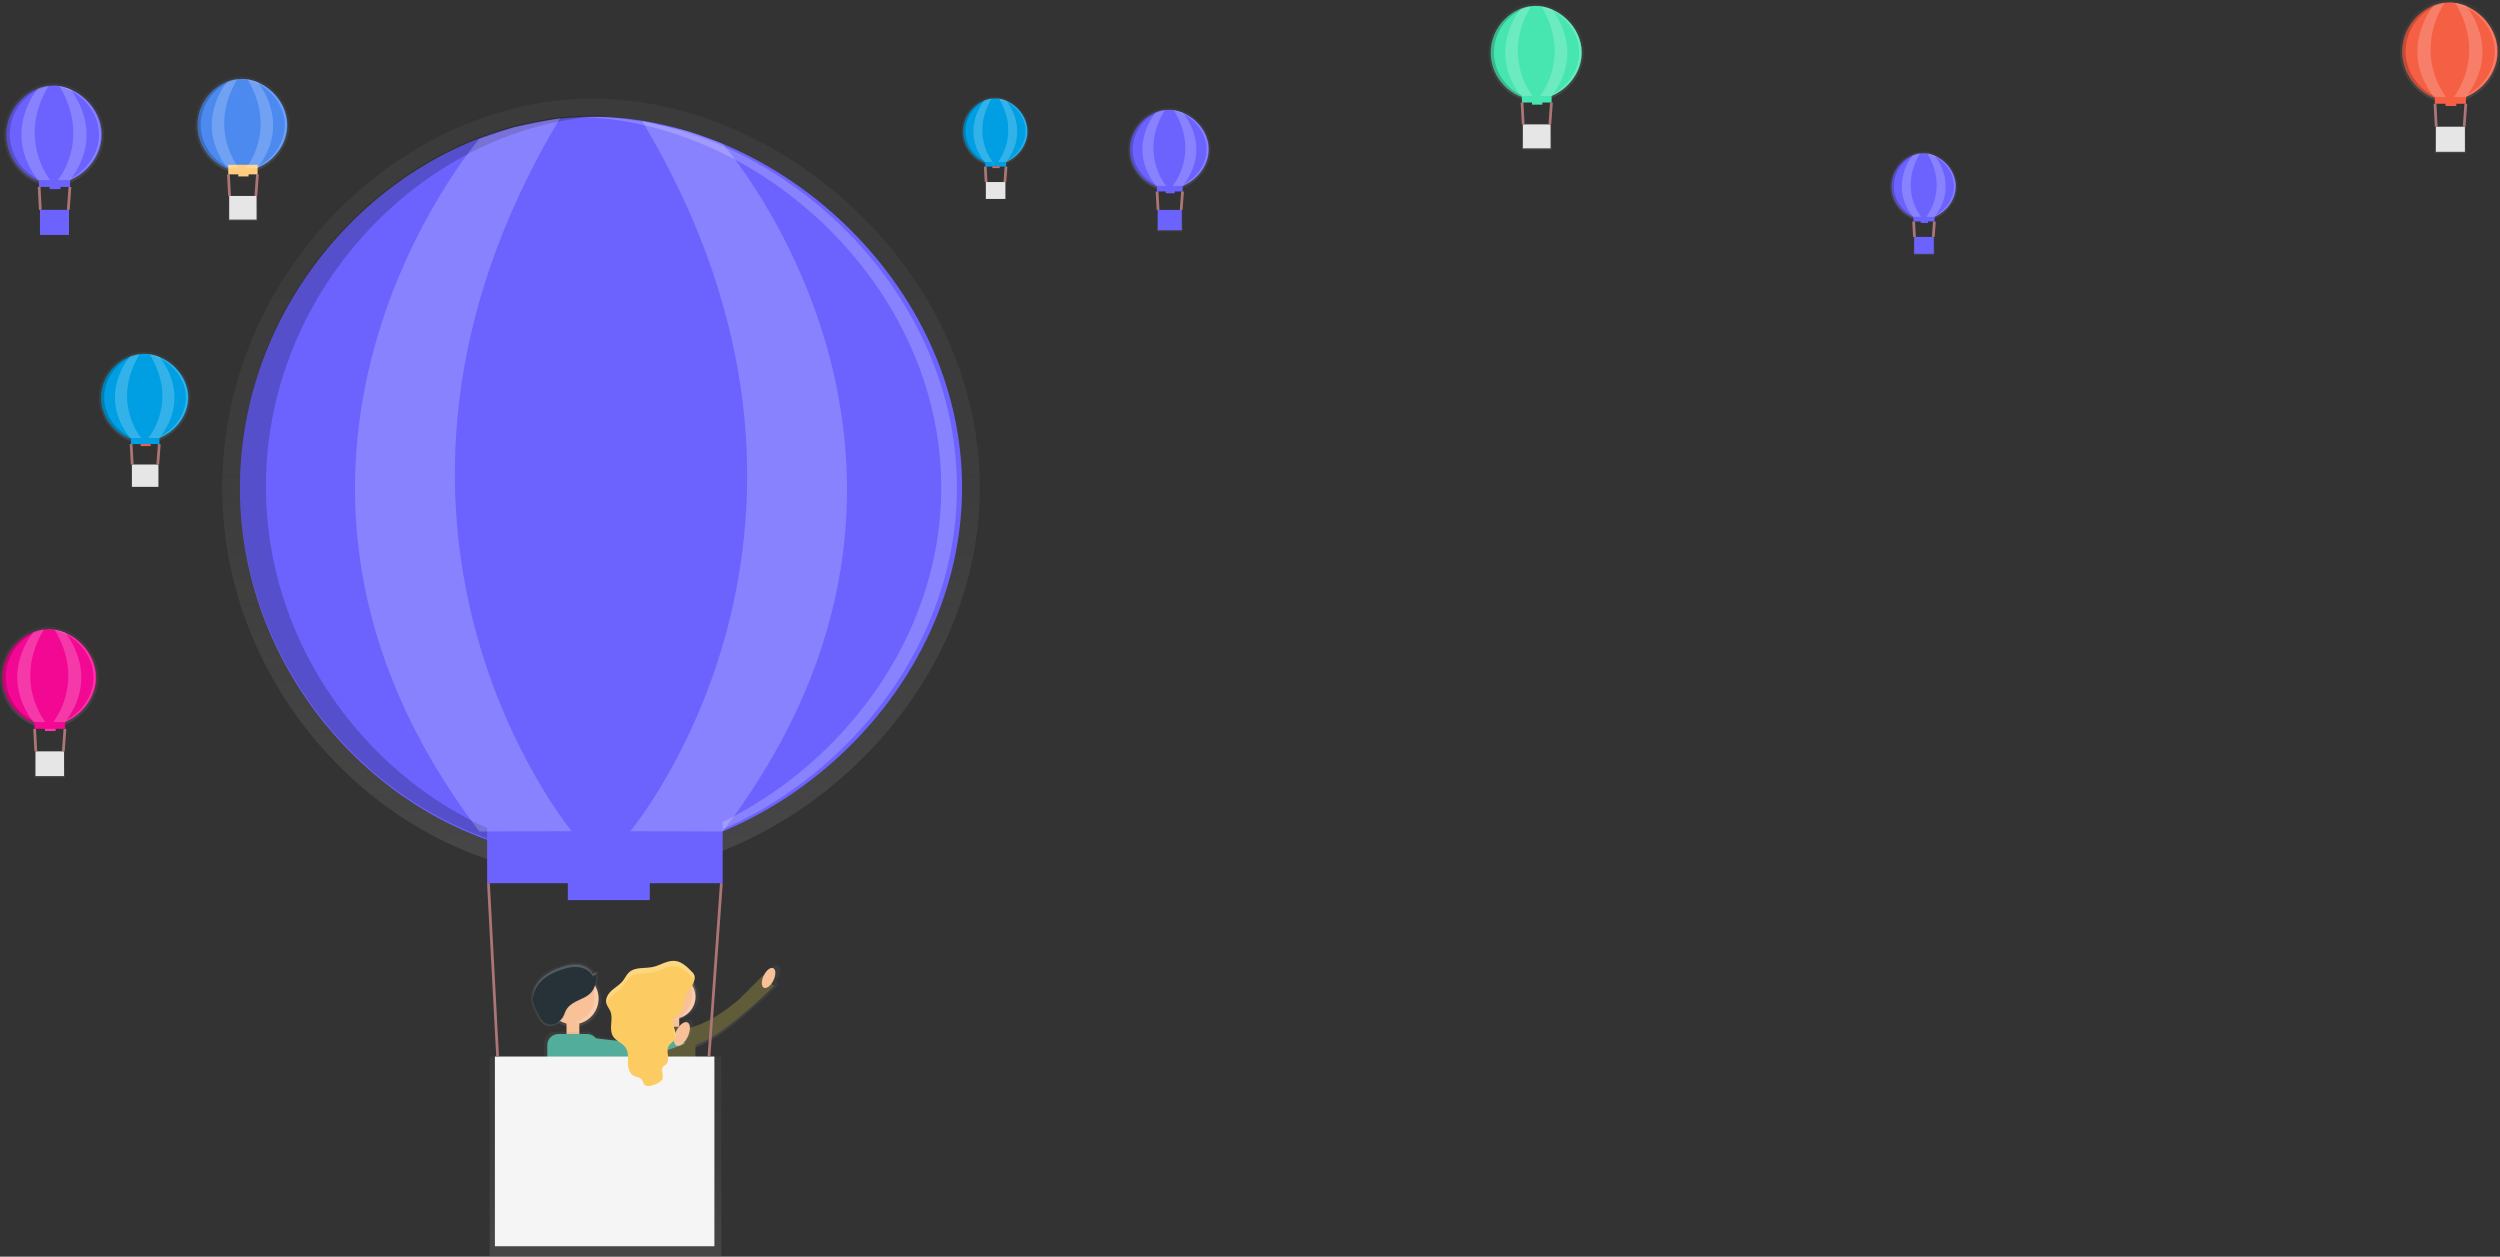 <svg xmlns="http://www.w3.org/2000/svg" xmlns:xlink="http://www.w3.org/1999/xlink" width="1817.7" height="913.68" viewBox="0 0 1817.7 913.68"><rect x="0" y="0" width="1817.7" height="913.68" fill="#333333" stroke="none"/><defs><linearGradient id="a" x1="0.5" y1="1" x2="0.5" gradientUnits="objectBoundingBox"><stop offset="0" stop-color="gray" stop-opacity="0.251"/><stop offset="0.54" stop-color="gray" stop-opacity="0.122"/><stop offset="1" stop-color="gray" stop-opacity="0.102"/></linearGradient><linearGradient id="b" y1="1" y2="-0.001" xlink:href="#a"/><linearGradient id="c" y1="0.999" xlink:href="#a"/><linearGradient id="d" y1="1" xlink:href="#a"/><linearGradient id="e" y1="1" xlink:href="#a"/><linearGradient id="f" y1="1" xlink:href="#a"/><linearGradient id="h" y1="1" xlink:href="#a"/><linearGradient id="i" y1="1.001" xlink:href="#a"/><linearGradient id="k" y1="1" xlink:href="#a"/><linearGradient id="l" y1="1" xlink:href="#a"/><linearGradient id="m" y1="1" xlink:href="#a"/><linearGradient id="n" x1="0.501" y1="1" x2="0.501" xlink:href="#a"/><linearGradient id="q" y1="1" xlink:href="#a"/><linearGradient id="r" y1="1" xlink:href="#a"/><linearGradient id="v" y1="1" xlink:href="#a"/><linearGradient id="x" y1="1" xlink:href="#a"/></defs><g transform="translate(0 55.68)"><path d="M463.68,317.87c0,156.23,130.51,282.87,269.47,282.87s281.39-126.64,281.39-282.87S872.11,35,733.15,35,463.68,161.65,463.68,317.87Z" transform="translate(-302.13 -19)" fill="url(#a)"/><path d="M476.58,317.87c0,148.91,124.4,269.63,256.86,269.63s268.2-120.71,268.2-269.63S865.89,48.24,733.43,48.24,476.58,169,476.58,317.87Z" transform="translate(-302.13 -19)" fill="#6c63ff"/><path d="M667.76,687.58c0-9.41,8.47-17,18.92-17s18.92,7.63,18.92,17c0,7.93-6,14.58-14.19,16.48v13.33h-9.46V704.06C673.79,702.16,667.76,695.52,667.76,687.58Z" transform="translate(-197.27 -19)" fill="url(#b)"/><path d="M652.827,689.71l19.16-19.16.38.38v-.09c2-4.24,5.4-6.86,7.52-5.85s2.2,5.28.17,9.52a16.231,16.231,0,0,1-1.55,2.59l2,2s-49,49-68.14,46.85l-3.61-13.36S625.137,713.13,652.827,689.71Z" transform="translate(-114.197 -19)" fill="url(#c)"/><circle cx="15.76" cy="15.76" r="15.76" transform="translate(474.11 653.4)" fill="#f8c198"/><rect width="7.88" height="15.76" transform="translate(485.93 680.99)" fill="#f8c198"/><rect width="31.52" height="70.93" rx="8" transform="translate(474.11 690.84)" fill="#605b38"/><path d="M613.32,711.27s15.16.54,40.78-21.14l17.73-17.73,7.88,7.88s-45.32,45.32-63,43.35Z" transform="translate(-116.94 -19)" fill="#605b38"/><ellipse cx="3.94" cy="7.88" rx="3.94" ry="7.88" transform="translate(558.982 664.175) rotate(-154.44)" fill="#f8c198"/><circle cx="20.63" cy="20.63" r="20.63" transform="translate(395.94 649.86)" fill="url(#d)"/><circle cx="18.65" cy="18.65" r="18.65" transform="translate(397.92 651.84)" fill="#f8c198"/><rect width="9.33" height="18.65" transform="translate(411.91 684.48)" fill="#f8c198"/><path d="M680.166,713.56h23.1a7.89,7.89,0,0,1,6.44,3.36c17.55,2.28,53.66,5.8,57.32-3.36l1.68,1.26a18.46,18.46,0,0,1,1.23-3.35c2.32-4.84,6.16-7.83,8.58-6.67s2.51,6,.19,10.86a17.3,17.3,0,0,1-3,4.42l1,.77s-36.93,15.55-65.59,13.61v58.67a7.91,7.91,0,0,1-7.89,7.89h-23.1a7.91,7.91,0,0,1-7.89-7.89V721.44a7.91,7.91,0,0,1,7.93-7.88Z" transform="translate(-276.536 -19)" fill="url(#e)"/><rect width="37.3" height="83.93" rx="8" transform="translate(397.93 696.14)" fill="#53ad9b"/><path d="M689.482,717.05s59.45,9.74,64.11-1.92l9.33,7s-44.3,18.65-72.27,11.66S689.482,717.05,689.482,717.05Z" transform="translate(-264.742 -19)" fill="#53ad9b"/><ellipse cx="4.66" cy="9.33" rx="4.66" ry="9.33" transform="translate(496.02 706.556) rotate(-154.44)" fill="#f8c198"/><path d="M790.033,669.35a2.36,2.36,0,0,0-2.34,1.37c-1.92-4.2-6.46-6.77-11-7.36s-9.21.51-13.58,2c-5.59,1.91-11.06,4.55-15.27,8.69s-7,10-6.51,15.87c.38,4.33,2.47,8.3,4.53,12.12,1.27,2.37,2.65,4.83,4.92,6.26,4.74,3,11.46-.17,14-5.16.84-1.65,1.36-3.45,2.29-5,2.81-4.84,8.63-6.82,13.64-9.33C789.473,684.36,790.163,678.24,790.033,669.35Z" transform="translate(-355.233 -19)" fill="url(#f)"/><rect width="168.4" height="145.49" transform="translate(356.01 712.51)" fill="url(#a)"/><rect width="159.59" height="137.92" transform="translate(359.83 712.51)" fill="#f5f5f5"/><line x1="6.66" y1="126.03" transform="translate(355.14 586.48)" fill="none" stroke="#ad7676" stroke-miterlimit="10" stroke-width="2"/><line y1="126.03" x2="9.01" transform="translate(515.48 586.48)" fill="none" stroke="#ad7676" stroke-miterlimit="10" stroke-width="2"/><path d="M758.09,688.55A18.64,18.64,0,0,0,740.86,670c.47,0,.94-.07,1.42-.07a18.65,18.65,0,1,1,0,37.3,9.59,9.59,0,0,1-1.42-.07,18.64,18.64,0,0,0,17.23-18.61Z" transform="translate(-325.7 -19)" fill="#fff" opacity="0.2"/><path d="M687.18,686.66a18.64,18.64,0,0,0-17.25-18.58c.47,0,.94-.07,1.42-.07a18.65,18.65,0,1,1,0,37.3,9.581,9.581,0,0,1-1.42-.07,18.64,18.64,0,0,0,17.25-18.58Z" transform="translate(-183.84 -19)" fill="#fff" opacity="0.2"/><path d="M723.309,701a18.874,18.874,0,0,0-2.82,2.3c-3.35,4.17,3,10.63.62,15.43-1.05,2.12-3.55,3.2-4.67,5.28-2.13,3.95,1.44,9.73-1.65,13-.83.87-2,1.38-2.65,2.4-1.25,2,.5,4.66.22,7-.35,3-3.63,4.6-6.46,5.66-2.41.9-5.57,1.62-7.21-.37-.79-1-.94-2.31-1.68-3.32-1.38-1.89-4.16-1.9-6.19-3.06-3.15-1.8-3.92-6-3.92-9.61s.36-7.55-1.62-10.6c-2.24-3.46-6.89-4.75-9.13-8.21-3.39-5.26.35-12.61-2.07-18.38-.84-2-2.38-3.69-2.88-5.79-.83-3.47,1.39-7,4-9.33s5.87-4.16,8.08-7c1.55-2,2.56-4.35,4.39-6.06,4.44-4.14,11.5-2.66,17.43-4,5.49-1.19,10.55-4.95,16.14-4.32,4.89.55,8.71,4.31,12.12,7.86a6.29,6.29,0,0,1,1.9,2.92c1,4.83-3.69,9.8-5.75,13.34C726.879,690.88,727.689,697.33,723.309,701Z" transform="translate(-230.329 -19)" fill="#fccc63"/><g transform="translate(440.703 643.079)" opacity="0.2"><path d="M733.362,673.79c-3.41-3.55-7.23-7.31-12.12-7.86-5.58-.63-10.65,3.13-16.14,4.32-5.93,1.29-13-.19-17.43,4-1.83,1.71-2.84,4.1-4.39,6.06-2.21,2.79-5.43,4.58-8.08,7a12.9,12.9,0,0,0-3.95,5.88,1.388,1.388,0,0,0-.1-.33c-.83-3.47,1.39-7,4.05-9.33s5.87-4.16,8.08-7c1.55-2,2.56-4.35,4.39-6.06,4.44-4.14,11.5-2.66,17.43-4,5.49-1.19,10.55-4.95,16.14-4.32,4.89.55,8.71,4.31,12.12,7.86a6.29,6.29,0,0,1,1.9,2.92,7.579,7.579,0,0,1-.13,3.32A7.35,7.35,0,0,0,733.362,673.79Z" transform="translate(-670.975 -662.079)" fill="#fff"/><path d="M694.375,743.43a9.29,9.29,0,0,1,.34,3,4.321,4.321,0,0,1-.27,1.08C694.125,746.09,693.775,744.66,694.375,743.43Z" transform="translate(-653.388 -662.079)" fill="#fff"/><path d="M690.446,729.59a18.283,18.283,0,0,1,.12,5,18.731,18.731,0,0,1-.12-5Z" transform="translate(-645.629 -662.079)" fill="#fff"/><path d="M731.519,712.36a46.515,46.515,0,0,1,.17-6.52,46.239,46.239,0,0,1-.17,6.52Z" transform="translate(-727.823 -662.079)" fill="#fff"/><path d="M719.484,736.82v-1.61C719.474,735.75,719.484,736.29,719.484,736.82Z" transform="translate(-703.578 -662.079)" fill="#fff"/><path d="M685.035,708.42c.72,3.15,2.55,6.61,1.65,9.55C685.985,714.68,684.065,711.21,685.035,708.42Z" transform="translate(-636.308 -662.079)" fill="#fff"/></g><path d="M788.665,670.32a2.22,2.22,0,0,0-2.2,1.29c-1.81-4-6.08-6.38-10.4-6.94s-8.68.48-12.8,1.89c-5.27,1.8-10.42,4.29-14.39,8.19s-6.62,9.41-6.13,15c.36,4.08,2.33,7.82,4.27,11.42,1.2,2.23,2.5,4.55,4.64,5.9,4.47,2.81,10.8-.16,13.21-4.86.79-1.55,1.28-3.25,2.16-4.75,2.65-4.56,8.14-6.42,12.85-8.79C788.145,684.48,788.795,678.71,788.665,670.32Z" transform="translate(-355.275 -19)" fill="#263238"/><path d="M788.661,672.22a2.22,2.22,0,0,0-2.2,1.29c-1.81-4-6.08-6.38-10.4-6.94s-8.68.48-12.8,1.89c-5.27,1.8-10.42,4.29-14.39,8.19a20,20,0,0,0-6.15,12.66c-.33-5.41,2.28-10.74,6.15-14.55s9.12-6.39,14.39-8.19c4.12-1.41,8.49-2.45,12.8-1.89s8.59,3,10.4,6.94a2.22,2.22,0,0,1,2.2-1.29v2.36A3.68,3.68,0,0,0,788.661,672.22Z" transform="translate(-355.271 -19)" fill="#fff" opacity="0.2"/><rect width="59.6" height="20.81" transform="translate(412.85 577.96)" fill="#6c63ff"/><g transform="translate(174.44 28.3)" opacity="0.2"><path d="M992.18,47.3c3.16,0,6.31.09,9.47.23-128.86,5.56-247.41,124-247.41,269.4s118.56,263.84,247.41,269.4c-3.16.14-6.32.23-9.47.23-132.45,0-256.86-120.72-256.86-269.63S859.73,47.3,992.18,47.3Z" transform="translate(-735.32 -47.3)"/></g><g transform="translate(421.85 29.24)" opacity="0.2"><path d="M742.89,317.87c0-146.78-131.9-266.17-262.53-269.55,1.89,0,3.78-.08,5.67-.08,132.45,0,268.21,120.76,268.21,269.63S618.48,587.5,486.03,587.5c-1.89,0-3.78,0-5.67-.08C610.98,584,742.89,464.66,742.89,317.87Z" transform="translate(-480.36 -48.24)" fill="#fff"/></g><rect width="171.24" height="55.82" transform="translate(354.19 530.66)" fill="#6c63ff"/><path d="M627.42,67.88s203.4,232.49,0,500l-67.17-.23s185.43-221,8.51-516.55l33.11,7.55Z" transform="translate(-101.98 -19)" fill="#fff" opacity="0.2"/><path d="M850.8,64.33s-203.4,236,0,503.54l67.17-.23S732.54,344.76,909.46,49.2l-33.09,6.61Z" transform="translate(-502.28 -19)" fill="#fff" opacity="0.2"/><path d="M295.73,71.87c0,16.65,14.28,30.13,29.48,30.13S356,88.5,356,71.86s-15.58-30.14-30.79-30.14S295.73,55.23,295.73,71.87Z" transform="translate(524.36 -19)" fill="url(#h)"/><path d="M297.14,71.87c0,15.87,13.61,28.73,28.1,28.73s29.35-12.86,29.35-28.73-14.86-28.73-29.35-28.73S297.14,56,297.14,71.87Z" transform="translate(524.36 -19)" fill="#6c63ff"/><rect width="18.43" height="15.5" transform="translate(841.36 96.95)" fill="url(#i)"/><rect width="17.46" height="14.7" transform="translate(841.78 96.95)" fill="#6c63ff"/><line x1="0.73" y1="13.43" transform="translate(841.27 83.52)" fill="none" stroke="#ad7676" stroke-miterlimit="10" stroke-width="2"/><line y1="13.43" x2="0.99" transform="translate(858.81 83.52)" fill="none" stroke="#ad7676" stroke-miterlimit="10" stroke-width="2"/><g transform="translate(852.37 96.75)" opacity="0.2"><path d="M321.024,117.22a1,1,0,0,1,0,.32.451.451,0,0,1,0,.11.65.65,0,0,1,0-.43Z" transform="translate(-318.304 -115.75)" fill="#fff"/><path d="M320.55,115.75a1.9,1.9,0,0,1,0,.53,1.941,1.941,0,0,1,0-.53Z" transform="translate(-317.38 -115.75)" fill="#fff"/><path d="M323.72,116.52v0Z" transform="translate(-323.72 -115.75)" fill="#fff"/></g><rect width="6.52" height="2.22" transform="translate(847.59 82.62)" fill="#6c63ff"/><g transform="translate(821.5 24)" opacity="0.2"><path d="M353.59,43h1c-14.1.59-27.07,13.22-27.07,28.71s13,28.12,27.07,28.71h-1c-14.49,0-28.1-12.86-28.1-28.73S339.08,43,353.59,43Z" transform="translate(-325.49 -43)"/></g><g transform="translate(848.57 24.15)" opacity="0.2"><path d="M326.27,71.87c0-15.64-14.43-28.36-28.72-28.72h.62c14.49,0,29.35,12.86,29.35,28.73s-14.85,28.73-29.35,28.73h-.62C311.84,100.24,326.27,87.52,326.27,71.87Z" transform="translate(-297.55 -43.15)" fill="#fff"/></g><rect width="18.74" height="5.95" transform="translate(841.16 77.57)" fill="#6c63ff"/><path d="M313.647,45.23s22.26,24.77,0,53.28H306.3s20.29-23.55.93-55l3.62.81Z" transform="translate(546.253 -19)" fill="#fff" opacity="0.2"/><path d="M338.083,44.86s-22.26,25.15,0,53.66h7.35s-20.29-23.75-.93-55.25l-3.62.71Z" transform="translate(502.467 -19)" fill="#fff" opacity="0.2"/><path d="M246.5,116.35c0,19.71,16.47,35.69,34,35.69s35.5-16,35.5-35.69-18-35.69-35.5-35.69S246.5,96.64,246.5,116.35Z" transform="translate(835.73 -133.775)" fill="url(#a)"/><path d="M248.12,116.35c0,18.79,15.69,34,32.41,34s33.84-15.23,33.84-34-17.13-34-33.84-34S248.12,97.56,248.12,116.35Z" transform="translate(835.74 -133.775)" fill="#47e6b1"/><rect width="21.25" height="18.36" transform="translate(1106.76 34.755)" fill="url(#k)"/><rect width="20.13" height="17.4" transform="translate(1107.25 34.755)" fill="#e6e6e6"/><line x1="0.84" y1="15.9" transform="translate(1106.65 18.855)" fill="none" stroke="#ad7676" stroke-miterlimit="10" stroke-width="2"/><line y1="15.9" x2="1.14" transform="translate(1126.88 18.855)" fill="none" stroke="#ad7676" stroke-miterlimit="10" stroke-width="2"/><g transform="translate(1119.45 34.515)" opacity="0.2"><path d="M275.638,170a1.17,1.17,0,0,1,0,.38.54.54,0,0,1,0,.14.79.79,0,0,1,0-.52Z" transform="translate(-272.468 -168.29)" fill="#fff"/><path d="M275.13,168.29a2.309,2.309,0,0,1,0,.63A2.362,2.362,0,0,1,275.13,168.29Z" transform="translate(-271.48 -168.29)" fill="#fff"/><path d="M278.78,169.2v0Z" transform="translate(-278.78 -168.29)" fill="#fff"/></g><rect width="7.52" height="2.63" transform="translate(1113.93 17.785)" fill="#47e6b1"/><g transform="translate(1083.82 -51.565)" opacity="0.2"><path d="M313.22,82.21h1.19c-16.26.7-31.21,15.65-31.21,34s15,33.29,31.21,34h-1.19c-16.71,0-32.41-15.23-32.41-34S296.54,82.21,313.22,82.21Z" transform="translate(-280.81 -82.21)"/></g><g transform="translate(1115.11 -51.425)" opacity="0.2"><path d="M281.68,116.35c0-18.52-16.64-33.58-33.12-34h.72c16.71,0,33.84,15.23,33.84,34s-17.13,34-33.84,34h-.72C265,149.93,281.68,134.87,281.68,116.35Z" transform="translate(-248.56 -82.35)" fill="#fff"/></g><rect width="21.6" height="7.04" transform="translate(1106.54 11.815)" fill="#47e6b1"/><path d="M267.156,84.81s25.66,29.33,0,63.08h-8.47s23.39-27.89,1.07-65.2l4.18,1Z" transform="translate(860.985 -133.775)" fill="#fff" opacity="0.2"/><path d="M295.344,84.36s-25.66,29.78,0,63.53h8.47s-23.39-28.12-1.07-65.41l-4.18.84Z" transform="translate(810.476 -133.775)" fill="#fff" opacity="0.2"/><g transform="translate(258 26.88)"><path d="M10.88,71.82c0,13.92,11.66,25.18,24,25.18S60,85.74,60,71.82,47.31,46.61,34.88,46.61,10.88,57.89,10.88,71.82Z" transform="translate(1105.21 -19)" fill="url(#l)"/><path d="M12,71.82c0,13.27,11.09,24,22.89,24s23.93-10.73,23.93-24-12.1-24-23.9-24S12,58.55,12,71.82Z" transform="translate(1105.27 -19)" fill="#6c63ff"/><rect width="15.01" height="12.96" transform="translate(1133.45 89.68)" fill="url(#m)"/><rect width="14.22" height="12.29" transform="translate(1133.79 89.68)" fill="#6c63ff"/><line x1="0.6" y1="11.24" transform="translate(1133.37 78.44)" fill="none" stroke="#ad7676" stroke-miterlimit="10" stroke-width="2"/><line y1="11.24" x2="0.8" transform="translate(1147.66 78.44)" fill="none" stroke="#ad7676" stroke-miterlimit="10" stroke-width="2"/><g transform="translate(1142.42 89.5)" opacity="0.2"><path d="M31.46,109.74a.83.83,0,0,1,0,.27.38.38,0,0,1,0,.1.56.56,0,0,1,0-.37Z" transform="translate(-29.23 -108.5)" fill="#fff"/><path d="M31.1,108.5a1.63,1.63,0,0,1,0,.44,1.67,1.67,0,0,1,0-.44Z" transform="translate(-28.53 -108.5)" fill="#fff"/><path d="M33.67,109.15v-.1h0Z" transform="translate(-33.67 -108.5)" fill="#fff"/></g><rect width="5.31" height="1.85" transform="translate(1138.52 77.69)" fill="#6c63ff"/><g transform="translate(1117.27 28.7)" opacity="0.2"><path d="M57.98,47.7h.84c-11.48.5-22,11.05-22,24s10.56,23.51,22,24h-.84c-11.8,0-22.89-10.76-22.89-24S46.18,47.7,57.98,47.7Z" transform="translate(-35.09 -47.7)"/></g><g transform="translate(1139.32 28.82)" opacity="0.2"><path d="M35.75,71.82c0-13.08-11.75-23.72-23.39-24h.51c11.8,0,23.9,10.76,23.9,24s-12.1,24-23.9,24h-.51C24,95.53,35.75,84.9,35.75,71.82Z" transform="translate(-12.36 -47.82)" fill="#fff"/></g><rect width="15.26" height="4.97" transform="translate(1133.29 73.47)" fill="#6c63ff"/><path d="M25.482,49.54s18.13,20.72,0,44.56h-6s16.54-19.72.77-46.1l3,.67Z" transform="translate(1123.068 -19)" fill="#fff" opacity="0.2"/><path d="M45.358,49.22s-18.13,21,0,44.87h6s-16.52-19.86-.76-46.2l-3,.59Z" transform="translate(1087.432 -19)" fill="#fff" opacity="0.2"/></g><path d="M427.93,58.82c0,13.92,11.66,25.18,24,25.18S477,72.71,477,58.79s-12.64-25.18-25.07-25.18S427.93,44.89,427.93,58.82Z" transform="translate(271.16 -19)" fill="url(#n)"/><path d="M429,58.82c0,13.27,11.09,24,22.89,24s23.93-10.73,23.93-24-12.1-24-23.9-24S429,45.55,429,58.82Z" transform="translate(271.27 -19)" fill="#009fe3"/><rect width="15.01" height="12.96" transform="translate(716.45 76.68)" fill="url(#m)"/><rect width="14.22" height="12.29" transform="translate(716.79 76.68)" fill="#e6e6e6"/><line x1="0.6" y1="11.24" transform="translate(716.37 65.44)" fill="none" stroke="#ad7676" stroke-miterlimit="10" stroke-width="2"/><line y1="11.24" x2="0.8" transform="translate(730.66 65.44)" fill="none" stroke="#ad7676" stroke-miterlimit="10" stroke-width="2"/><g transform="translate(725.42 76.5)" opacity="0.2"><path d="M448.46,96.74a.831.831,0,0,1,0,.27.378.378,0,0,1,0,.1.56.56,0,0,1,0-.37Z" transform="translate(-446.23 -95.5)" fill="#fff"/><path d="M448.1,95.5a1.629,1.629,0,0,1,0,.44,1.669,1.669,0,0,1,0-.44Z" transform="translate(-445.53 -95.5)" fill="#fff"/><path d="M450.67,96.15v-.1h0Z" transform="translate(-450.67 -95.5)" fill="#fff"/></g><rect width="5.31" height="1.85" transform="translate(721.52 64.69)" fill="#f55f44"/><g transform="translate(700.27 15.7)" opacity="0.2"><path d="M474.98,34.7h.84c-11.48.5-22,11.05-22,24s10.56,23.51,22,24h-.84c-11.8,0-22.89-10.76-22.89-24S463.18,34.7,474.98,34.7Z" transform="translate(-452.09 -34.7)"/></g><g transform="translate(722.32 15.82)" opacity="0.2"><path d="M452.75,58.82c0-13.08-11.75-23.72-23.39-24h.51c11.8,0,23.9,10.76,23.9,24s-12.1,24-23.9,24h-.51C441,82.53,452.75,71.9,452.75,58.82Z" transform="translate(-429.36 -34.82)" fill="#fff"/></g><rect width="15.26" height="4.97" transform="translate(716.29 60.47)" fill="#009fe3"/><path d="M442.482,36.54s18.13,20.72,0,44.56h-6s16.54-19.72.77-46.1l3,.67Z" transform="translate(289.068 -19)" fill="#fff" opacity="0.2"/><path d="M462.358,36.22s-18.13,21,0,44.87h6s-16.52-19.86-.76-46.2l-3,.59Z" transform="translate(253.432 -19)" fill="#fff" opacity="0.2"/><path d="M66.39,250.19c0,20.66,17.26,37.41,35.64,37.41s37.22-16.75,37.22-37.41-18.84-37.41-37.22-37.41S66.39,229.53,66.39,250.19Z" transform="translate(1678.45 -268.46)" fill="url(#a)"/><path d="M68.07,250.19c0,19.7,16.45,35.66,34,35.66s35.47-16,35.47-35.66-18-35.66-35.47-35.66S68.07,230.49,68.07,250.19Z" transform="translate(1678.48 -268.46)" fill="#f55f44"/><rect width="22.27" height="19.24" transform="translate(1770.56 36.44)" fill="url(#q)"/><rect width="21.11" height="18.24" transform="translate(1771.06 36.44)" fill="#e6e6e6"/><line x1="0.88" y1="16.67" transform="translate(1770.45 19.77)" fill="none" stroke="#ad7676" stroke-miterlimit="10" stroke-width="2"/><line y1="16.67" x2="1.19" transform="translate(1791.65 19.77)" fill="none" stroke="#ad7676" stroke-miterlimit="10" stroke-width="2"/><g transform="translate(1783.87 36.18)" opacity="0.2"><path d="M96.929,306.47a1.23,1.23,0,0,1,0,.4.569.569,0,0,1,0,.14A.83.83,0,0,1,96.929,306.47Z" transform="translate(-93.609 -304.64)" fill="#fff"/><path d="M96.4,304.64a2.42,2.42,0,0,1,0,.66A2.48,2.48,0,0,1,96.4,304.64Z" transform="translate(-92.579 -304.64)" fill="#fff"/><path d="M100.22,305.6v0Z" transform="translate(-100.22 -304.64)" fill="#fff"/></g><rect width="7.88" height="2.75" transform="translate(1778.08 18.64)" fill="#f55f44"/><g transform="translate(1746.52 -54.06)" opacity="0.2"><path d="M136.32,214.4h1.25c-17,.74-32.72,16.41-32.72,35.63S120.53,285,137.57,285.7h-1.25c-17.52,0-34-16-34-35.66S118.8,214.4,136.32,214.4Z" transform="translate(-102.32 -214.4)"/></g><g transform="translate(1779.27 -53.92)" opacity="0.2"><path d="M103.32,250.19c0-19.41-17.45-35.2-34.72-35.65h.75c17.52,0,35.47,16,35.47,35.66s-18,35.66-35.47,35.66H68.6C85.88,285.39,103.32,269.6,103.32,250.19Z" transform="translate(-68.6 -214.54)" fill="#fff"/></g><rect width="22.65" height="7.38" transform="translate(1770.32 12.39)" fill="#f55f44"/><path d="M88.044,217.12s26.9,30.75,0,66.13h-8.88s24.52-29.25,1.12-68.35l4.38,1Z" transform="translate(1704.926 -268.46)" fill="#fff" opacity="0.2"/><path d="M117.6,216.66s-26.9,31.22,0,66.6h8.88s-24.53-29.48-1.13-68.57l-4.38.88Z" transform="translate(1651.974 -268.46)" fill="#fff" opacity="0.2"/><path d="M965.5,54.25c0,19.47,16.26,35.25,33.58,35.25s35.06-15.79,35.06-35.25S1016.39,19,999.08,19,965.5,34.78,965.5,54.25Z" transform="translate(-823.55 -19)" fill="url(#r)"/><path d="M967.11,54.25c0,18.55,15.5,33.6,32,33.6s33.42-15,33.42-33.6-16.92-33.6-33.42-33.6S967.11,35.69,967.11,54.25Z" transform="translate(-823.55 -19)" fill="#4d8af0"/><rect width="20.98" height="18.13" transform="translate(166.18 86.79)" fill="url(#a)"/><rect width="19.89" height="17.19" transform="translate(166.65 86.79)" fill="#e6e6e6"/><line x1="0.83" y1="15.71" transform="translate(166.07 71.08)" fill="none" stroke="#ad7676" stroke-miterlimit="10" stroke-width="2"/><line y1="15.71" x2="1.12" transform="translate(186.05 71.08)" fill="none" stroke="#ad7676" stroke-miterlimit="10" stroke-width="2"/><g transform="translate(178.72 86.55)" opacity="0.2"><path d="M994.277,107.27a1.162,1.162,0,0,1,0,.38.535.535,0,0,1,0,.13A.781.781,0,0,1,994.277,107.27Z" transform="translate(-991.157 -105.55)" fill="#fff"/><path d="M993.77,105.55a2.283,2.283,0,0,1,0,.62,2.33,2.33,0,0,1,0-.62Z" transform="translate(-990.17 -105.55)" fill="#fff"/><path d="M997.37,106.45v0Z" transform="translate(-997.37 -105.55)" fill="#fff"/></g><rect width="7.43" height="2.59" transform="translate(173.26 70.02)" fill="#ffcc80"/><g transform="translate(143.56 1.53)" opacity="0.2"><path d="M1031.35,20.53h1.18c-16.06.69-30.83,15.46-30.83,33.57s14.78,32.9,30.83,33.6h-1.18c-16.5,0-32-15-32-33.6S1014.88,20.53,1031.35,20.53Z" transform="translate(-999.35 -20.53)"/></g><g transform="translate(174.38 1.66)" opacity="0.2"><path d="M1000.29,54.25c0-18.29-16.44-33.17-32.71-33.59h.71c16.5,0,33.42,15,33.42,33.6s-16.92,33.6-33.42,33.6h-.71C983.86,87.41,1000.29,72.54,1000.29,54.25Z" transform="translate(-967.58 -20.66)" fill="#fff"/></g><rect width="21.34" height="6.96" transform="translate(165.95 64.13)" fill="#ffcc80"/><path d="M985.908,23.1s25.34,29,0,62.3h-8.37s23.11-27.57,1.07-64.4l4.13.94Z" transform="translate(-798.618 -19)" fill="#fff" opacity="0.2"/><path d="M1013.732,22.65s-25.34,29.41,0,62.74h8.37s-23.11-27.77-1.06-64.6l-4.13.83Z" transform="translate(-848.482 -19)" fill="#fff" opacity="0.2"/><path d="M1100.39,61.19c0,20.66,17.26,37.41,35.64,37.41s37.22-16.75,37.22-37.41-18.84-37.41-37.22-37.41S1100.39,40.53,1100.39,61.19Z" transform="translate(-1097.55 -19)" fill="url(#a)"/><path d="M1102.07,61.19c0,19.7,16.45,35.66,34,35.66s35.47-16,35.47-35.66-18-35.66-35.47-35.66S1102.07,41.49,1102.07,61.19Z" transform="translate(-1097.52 -19)" fill="#6c63ff"/><rect width="22.27" height="19.24" transform="translate(28.56 96.9)" fill="url(#q)"/><rect width="21.11" height="18.24" transform="translate(29.06 96.9)" fill="#6c63ff"/><line x1="0.88" y1="16.67" transform="translate(28.45 80.23)" fill="none" stroke="#ad7676" stroke-miterlimit="10" stroke-width="2"/><line y1="16.67" x2="1.19" transform="translate(49.65 80.23)" fill="none" stroke="#ad7676" stroke-miterlimit="10" stroke-width="2"/><g transform="translate(41.87 96.64)" opacity="0.2"><path d="M1130.929,117.47a1.229,1.229,0,0,1,0,.4.572.572,0,0,1,0,.14.829.829,0,0,1,0-.54Z" transform="translate(-1127.609 -115.64)" fill="#fff"/><path d="M1130.4,115.64a2.419,2.419,0,0,1,0,.66,2.484,2.484,0,0,1,0-.66Z" transform="translate(-1126.579 -115.64)" fill="#fff"/><path d="M1134.22,116.6v0Z" transform="translate(-1134.22 -115.64)" fill="#fff"/></g><rect width="7.88" height="2.75" transform="translate(36.08 79.1)" fill="#6c63ff"/><g transform="translate(4.52 6.4)" opacity="0.2"><path d="M1170.32,25.4h1.25c-17,.74-32.72,16.41-32.72,35.63S1154.53,96,1171.57,96.7h-1.25c-17.52,0-34-16-34-35.66S1152.8,25.4,1170.32,25.4Z" transform="translate(-1136.32 -25.4)"/></g><g transform="translate(37.27 6.54)" opacity="0.2"><path d="M1137.32,61.19c0-19.41-17.45-35.2-34.72-35.65h.75c17.52,0,35.47,16,35.47,35.66s-18,35.66-35.47,35.66h-.75C1119.88,96.39,1137.32,80.6,1137.32,61.19Z" transform="translate(-1102.6 -25.54)" fill="#fff"/></g><rect width="22.65" height="7.38" transform="translate(28.32 72.85)" fill="#6c63ff"/><path d="M1122.045,28.12s26.9,30.75,0,66.13h-8.88s24.52-29.25,1.12-68.35l4.38,1Z" transform="translate(-1071.075 -19)" fill="#fff" opacity="0.2"/><path d="M1151.6,27.66s-26.9,31.22,0,66.6h8.88s-24.53-29.48-1.13-68.57l-4.38.88Z" transform="translate(-1124.026 -19)" fill="#fff" opacity="0.2"/><path d="M1037.59,252.32c0,18.4,15.79,33.32,32.59,33.32s34-14.92,34-33.32-17.23-33.32-34-33.32S1037.59,233.92,1037.59,252.32Z" transform="translate(-965.68 -19)" fill="url(#v)"/><path d="M1039.11,252.32c0,17.54,15,31.76,31.07,31.76s32.44-14.22,32.44-31.76-16.42-31.76-32.44-31.76S1039.11,234.78,1039.11,252.32Z" transform="translate(-965.64 -19)" fill="#009fe3"/><rect width="20.37" height="17.14" transform="translate(95.43 282.05)" fill="url(#k)"/><rect width="19.3" height="16.25" transform="translate(95.9 282.05)" fill="#e6e6e6"/><line x1="0.8" y1="14.85" transform="translate(95.33 267.2)" fill="none" stroke="#ad7676" stroke-miterlimit="10" stroke-width="2"/><line y1="14.85" x2="1.09" transform="translate(114.72 267.2)" fill="none" stroke="#ad7676" stroke-miterlimit="10" stroke-width="2"/><g transform="translate(107.6 281.82)" opacity="0.2"><path d="M1065.488,302.45a1.073,1.073,0,0,1,0,.36.493.493,0,0,1,0,.13A.719.719,0,0,1,1065.488,302.45Z" transform="translate(-1062.458 -300.82)" fill="#fff"/><path d="M1065,300.82a2.1,2.1,0,0,1,0,.59A2.151,2.151,0,0,1,1065,300.82Z" transform="translate(-1061.51 -300.82)" fill="#fff"/><path d="M1068.49,301.68v0Z" transform="translate(-1068.49 -300.82)" fill="#fff"/></g><rect width="7.21" height="2.45" transform="translate(102.3 266.2)" fill="#f55f44"/><g transform="translate(73.47 201.45)" opacity="0.2"><path d="M1101.47,220.45h1.15c-15.59.66-29.92,14.61-29.92,31.74s14.34,31.08,29.92,31.74h-1.15c-16,0-31.07-14.22-31.07-31.76S1085.45,220.45,1101.47,220.45Z" transform="translate(-1070.4 -220.45)"/></g><g transform="translate(103.4 201.57)" opacity="0.2"><path d="M1071.31,252.32c0-17.29-16-31.35-31.75-31.75h.69c16,0,32.44,14.22,32.44,31.76s-16.44,31.76-32.44,31.76h-.69C1055.35,283.68,1071.31,269.61,1071.31,252.32Z" transform="translate(-1039.56 -220.57)" fill="#fff"/></g><rect width="20.71" height="6.58" transform="translate(95.21 260.63)" fill="#009fe3"/><path d="M1057.357,222.87s24.6,27.39,0,58.9h-8.12s22.43-26,1-60.85l4,.89Z" transform="translate(-941.437 -19)" fill="#fff" opacity="0.2"/><path d="M1084.374,222.45s-24.6,27.81,0,59.32h8.12s-22.43-26.26-1-61.07l-4,.78Z" transform="translate(-989.844 -19)" fill="#fff" opacity="0.2"/><path d="M1104.42,455.8c0,20.33,17,36.8,35.06,36.8s36.61-16.48,36.61-36.8-18.53-36.8-36.58-36.8S1104.42,435.48,1104.42,455.8Z" transform="translate(-1104.42 -19)" fill="url(#x)"/><path d="M1106.09,455.8c0,19.37,16.19,35.08,33.42,35.08s34.9-15.71,34.9-35.08-17.66-35.08-34.9-35.08S1106.09,436.43,1106.09,455.8Z" transform="translate(-1104.41 -19)" fill="#f20893"/><rect width="21.91" height="18.93" transform="translate(25.3 490.62)" fill="url(#q)"/><rect width="20.76" height="17.94" transform="translate(25.8 490.62)" fill="#e6e6e6"/><line x1="0.86" y1="16.4" transform="translate(25.19 474.22)" fill="none" stroke="#ad7676" stroke-miterlimit="10" stroke-width="2"/><line y1="16.4" x2="1.17" transform="translate(46.05 474.22)" fill="none" stroke="#ad7676" stroke-miterlimit="10" stroke-width="2"/><g transform="translate(38.39 490.37)" opacity="0.2"><path d="M1134.459,511.17a1.208,1.208,0,0,1,0,.39.56.56,0,0,1,0,.14A.81.81,0,0,1,1134.459,511.17Z" transform="translate(-1131.189 -509.37)" fill="#fff"/><path d="M1133.939,509.37a2.375,2.375,0,0,1,0,.65,2.439,2.439,0,0,1,0-.65Z" transform="translate(-1130.179 -509.37)" fill="#fff"/><path d="M1137.7,510.31v0Z" transform="translate(-1137.7 -509.37)" fill="#fff"/></g><rect width="7.75" height="2.71" transform="translate(32.7 473.12)" fill="#f539a9"/><g transform="translate(1.67 401.6)" opacity="0.2"><path d="M1173.19,420.6h1.23c-16.77.72-32.19,16.14-32.19,35.05s15.42,34.33,32.19,35.05h-1.23c-17.23,0-33.42-15.71-33.42-35.08S1155.97,420.6,1173.19,420.6Z" transform="translate(-1139.77 -420.6)"/></g><g transform="translate(33.87 401.73)" opacity="0.2"><path d="M1140.74,455.8c0-19.1-17.16-34.63-34.16-35.07h.74c17.23,0,34.9,15.71,34.9,35.08s-17.66,35.08-34.9,35.08h-.74C1123.58,490.44,1140.74,474.9,1140.74,455.8Z" transform="translate(-1106.58 -420.73)" fill="#fff"/></g><rect width="22.28" height="7.26" transform="translate(25.07 466.96)" fill="#f20893"/><path d="M1125.72,423.28s26.46,30.25,0,65.05h-8.74s24.13-28.75,1.11-67.21l4.31,1Z" transform="translate(-1078.37 -19)" fill="#fff" opacity="0.2"/><path d="M1154.78,422.82s-26.46,30.71,0,65.52h8.74s-24.13-29-1.11-67.45l-4.31.86Z" transform="translate(-1130.45 -19)" fill="#fff" opacity="0.2"/></g></svg>